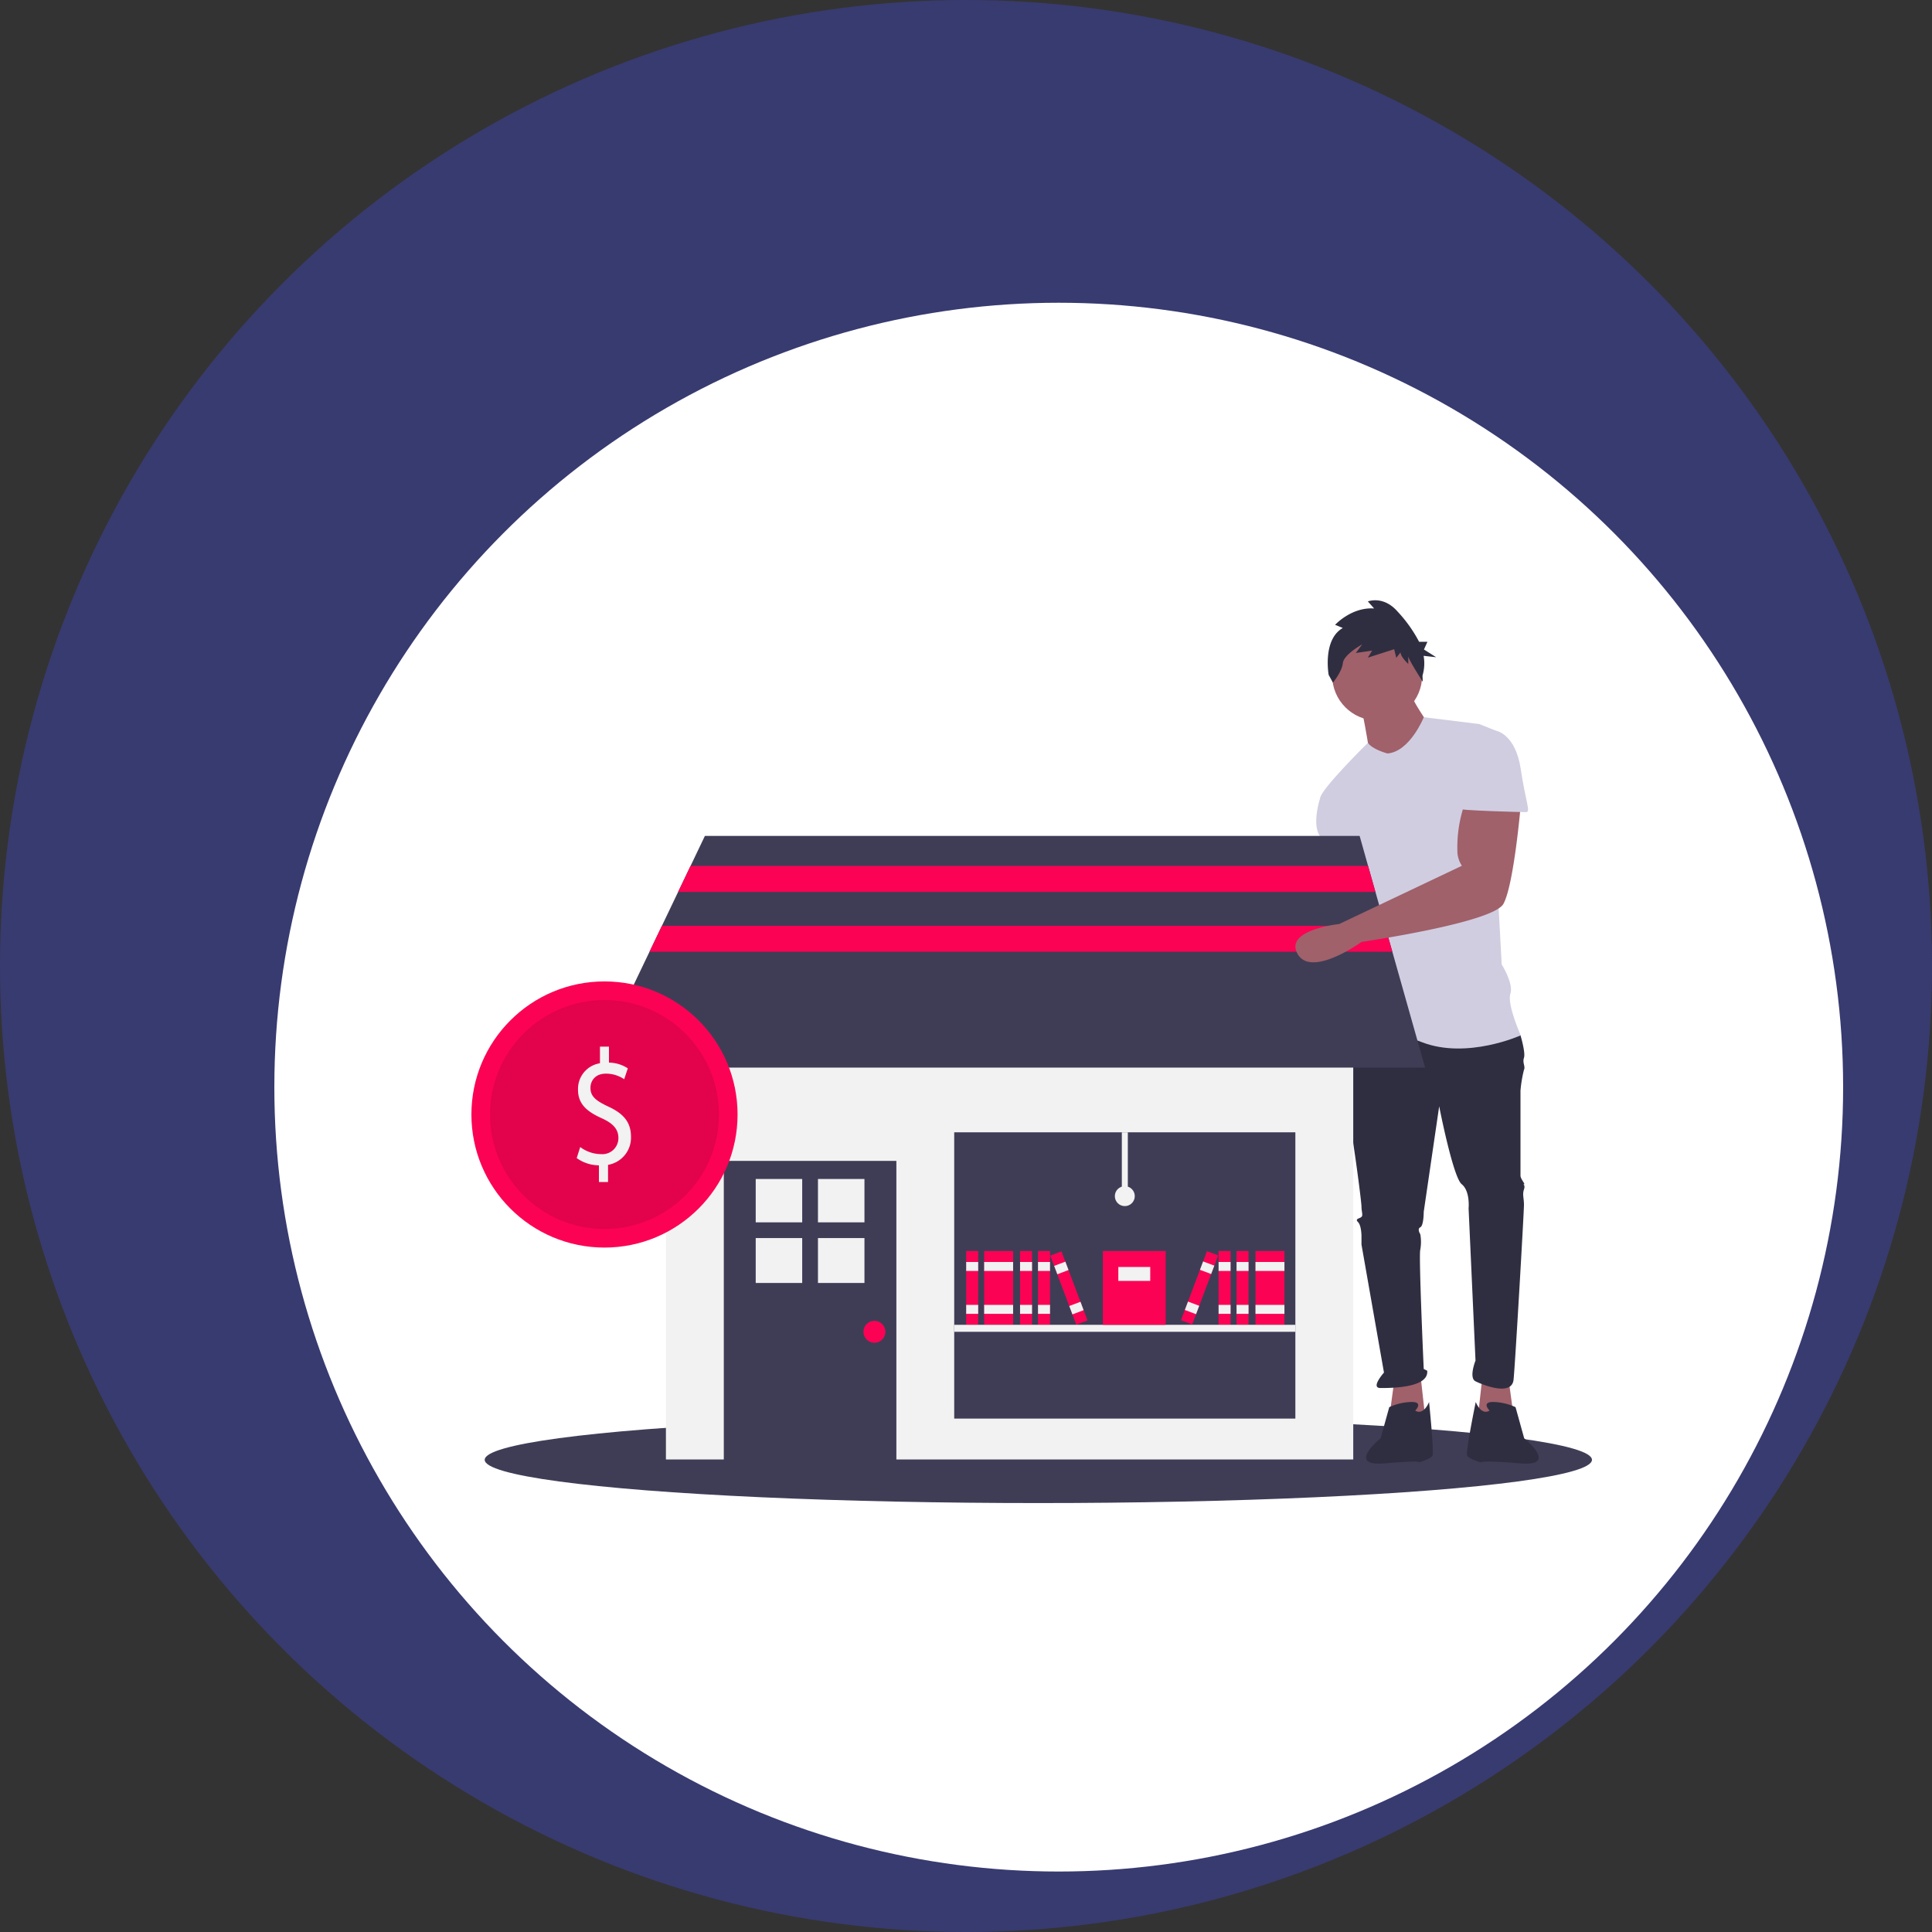 <svg xmlns="http://www.w3.org/2000/svg" viewBox="0 0 500 500"><rect x="0" y="0" width="500" height="500" fill="#333333" stroke="none"/><title>tu negocio</title><g id="Capa_2" data-name="Capa 2"><g id="Iconos_2" data-name="Iconos 2"><g id="fondo"><g id="fondo-2" data-name="fondo"><circle cx="250" cy="250" r="250" style="fill:#383b70"/></g><g id="fondo-3" data-name="fondo"><circle cx="274" cy="281.35" r="203" style="fill:#fff"/></g></g><g id="tu_negocio" data-name="tu negocio"><ellipse cx="268.72" cy="377.8" rx="143.28" ry="11.19" style="fill:#3f3d56"/><polygon points="390.43 357.01 391.77 366.86 382.37 367.75 383.71 355.66 390.43 357.01" style="fill:#a0616a"/><path d="M346.11,221.82s.9,12.09.9,12.54-6.27,31.33-6.27,31.33-8.95,17,0,16.56S347,266.14,347,266.14l9.4-26-4-18.36Z" style="fill:#a0616a"/><polygon points="360.88 357.01 359.54 366.86 368.94 367.75 367.6 355.66 360.88 357.01" style="fill:#a0616a"/><path d="M350.59,264.8l-2.24,3.13s-1.34,13.43,0,17.9,4,25.07,4,26.41.45,2.24,0,2.69-1.79.45-.9,1.34.9,3.58.9,3.58v2.24l5.82,33.13s-3.58,4-.9,4,12.54,0,12.09-4.48l-.9-.45s-1.34-29.54-.89-30.88a11.37,11.37,0,0,0,0-4s-.9-1.35,0-1.79.89-4,.89-4l4-27.31s3.58,18.35,5.82,20.15,1.79,6.26,1.79,6.26l1.79,39.39s-1.79,4.48,0,5.37,9.4,4,9.85-.44,2.69-43.42,2.69-45.21-.45-2.69,0-4-.45-1.34,0-1.34-.9-1.35-.9-2.24V282.25a33,33,0,0,1,.9-5.37c.44-.89-.45-1.79,0-3.13s-.9-5.82-.9-5.82l-20.14-5.37Z" style="fill:#2f2e41"/><path d="M366.26,365.06s2.23-2.23-.9-2.23a14.48,14.48,0,0,0-5.82,1.34l-2.24,8.06s-9.17,7.38,1.12,6.49,8.73-.23,8.73-.23,3.14-.89,3.58-1.79-.89-13.87-.89-13.87S368.49,366.41,366.26,365.06Z" style="fill:#2f2e41"/><path d="M385.5,365.06s-2.23-2.23.9-2.23a14.48,14.48,0,0,1,5.82,1.34l2.24,8.06s9.17,7.38-1.12,6.49-10.07-.23-10.07-.23-3.14-.89-3.58-1.79,2.23-13.87,2.23-13.87S383.27,366.41,385.5,365.06Z" style="fill:#2f2e41"/><circle cx="356.41" cy="174.82" r="11.64" style="fill:#a0616a"/><path d="M352.38,183.33s1.79,8.95,1.79,10.29,7.61,5.37,7.61,5.37l8.51-10.74s-5.38-7.61-5.38-9.4Z" style="fill:#a0616a"/><path d="M359.09,195s-3.9-1-5.08-2.76c0,0-12.37,12.16-12.37,14.39l9.84,17.46s0,6.27.9,6.72,0,0,0,1.79-2.69,13.43-1.79,15.22,1.79.44.89,3.13-3.13,17-3.13,17,8.06-2.69,19.7,1.79,25.51-1.79,25.51-1.79-3.58-8.06-2.68-10.74-2.24-7.61-2.24-7.61l-2.24-41.19s3.13-18.35.9-19.24l-4.48-1.79-14.34-1.77S364.91,194.52,359.09,195Z" style="fill:#d0cde1"/><path d="M346.11,203.47l-4.47,3.13s-2.24,6.72,0,9.85a22.92,22.92,0,0,1,3.13,7.61l9-.89Z" style="fill:#d0cde1"/><path d="M347.52,162.52l-2-.81s4.23-4.64,10.1-4.24L354,155.65s4-1.61,7.7,2.63a35.63,35.63,0,0,1,5.56,7.81h2.16l-.9,2,3.16,2-3.25-.36a11,11,0,0,1-.3,5.15l.09,1.57s-3.76-5.82-3.76-6.62v2s-2-1.82-2-3l-1.1,1.41-.55-2.22L354,170.2l1.1-1.82-4.22.61,1.65-2.22s-4.77,2.62-5,4.84-2.57,5.06-2.57,5.06l-1.1-2S342.2,165.55,347.52,162.52Z" style="fill:#2f2e41"/><rect x="172.34" y="252.76" width="177.88" height="124.95" style="fill:#f2f2f2"/><rect x="187.32" y="300.44" width="44.66" height="77.97" style="fill:#3f3d56"/><rect x="195.58" y="305.12" width="12.03" height="11.22" style="fill:#f2f2f2"/><rect x="211.69" y="305.12" width="12.03" height="11.22" style="fill:#f2f2f2"/><rect x="195.58" y="320.41" width="12.03" height="11.62" style="fill:#f2f2f2"/><rect x="211.69" y="320.41" width="12.03" height="11.62" style="fill:#f2f2f2"/><circle cx="226.3" cy="344.67" r="2.84" style="fill:#fc0254"/><rect x="246.95" y="293.04" width="88.29" height="74.09" style="fill:#3f3d56"/><polygon points="368.81 276.29 153.75 276.29 168.09 246.31 171.3 239.6 175.5 230.82 178.71 224.11 182.43 216.33 351.87 216.33 354.06 224.11 355.96 230.82 358.44 239.6 360.34 246.31 368.81 276.29" style="fill:#3f3d56"/><rect x="250.05" y="323.76" width="3.1" height="19.1" style="fill:#fc0254"/><rect x="250.05" y="326.6" width="3.1" height="2.32" style="fill:#f2f2f2"/><rect x="250.05" y="337.7" width="3.1" height="2.32" style="fill:#f2f2f2"/><rect x="254.7" y="323.76" width="7.49" height="19.1" style="fill:#fc0254"/><rect x="254.7" y="326.6" width="7.49" height="2.32" style="fill:#f2f2f2"/><rect x="254.7" y="337.7" width="7.49" height="2.32" style="fill:#f2f2f2"/><rect x="263.99" y="323.76" width="3.1" height="19.1" style="fill:#fc0254"/><rect x="263.99" y="326.6" width="3.1" height="2.32" style="fill:#f2f2f2"/><rect x="263.99" y="337.7" width="3.1" height="2.32" style="fill:#f2f2f2"/><rect x="268.64" y="323.76" width="3.1" height="19.1" style="fill:#fc0254"/><rect x="268.64" y="326.6" width="3.1" height="2.32" style="fill:#f2f2f2"/><rect x="268.64" y="337.7" width="3.1" height="2.32" style="fill:#f2f2f2"/><rect x="275.09" y="323.76" width="3.1" height="19.1" transform="translate(-99.79 119) rotate(-20.65)" style="fill:#fc0254"/><rect x="273.14" y="326.96" width="3.1" height="2.32" transform="translate(-98.08 117.98) rotate(-20.65)" style="fill:#f2f2f2"/><rect x="277.05" y="337.34" width="3.1" height="2.32" transform="translate(-101.49 120.03) rotate(-20.65)" style="fill:#f2f2f2"/><rect x="324.92" y="323.76" width="7.49" height="19.1" style="fill:#fc0254"/><rect x="324.92" y="326.6" width="7.49" height="2.32" style="fill:#f2f2f2"/><rect x="324.92" y="337.7" width="7.49" height="2.32" style="fill:#f2f2f2"/><rect x="320.02" y="323.76" width="3.1" height="19.1" style="fill:#fc0254"/><rect x="320.02" y="326.6" width="3.1" height="2.32" style="fill:#f2f2f2"/><rect x="320.02" y="337.7" width="3.1" height="2.32" style="fill:#f2f2f2"/><rect x="315.37" y="323.76" width="3.1" height="19.1" style="fill:#fc0254"/><rect x="315.37" y="326.6" width="3.1" height="2.32" style="fill:#f2f2f2"/><rect x="315.37" y="337.7" width="3.1" height="2.32" style="fill:#f2f2f2"/><rect x="300.91" y="331.76" width="19.1" height="3.1" transform="translate(-110.93 506.25) rotate(-69.35)" style="fill:#fc0254"/><rect x="311.26" y="326.57" width="2.32" height="3.1" transform="translate(-104.81 504.72) rotate(-69.35)" style="fill:#f2f2f2"/><rect x="307.34" y="336.96" width="2.32" height="3.1" transform="translate(-117.06 507.78) rotate(-69.35)" style="fill:#f2f2f2"/><rect x="246.95" y="342.86" width="88.29" height="1.81" style="fill:#f2f2f2"/><rect x="285.42" y="323.76" width="16.26" height="19.1" style="fill:#fc0254"/><rect x="289.42" y="327.89" width="8.26" height="3.61" style="fill:#f2f2f2"/><rect x="290.33" y="293.04" width="1.55" height="16.52" style="fill:#f2f2f2"/><circle cx="291.1" cy="309.56" r="2.58" style="fill:#f2f2f2"/><polygon points="355.96 230.82 175.5 230.82 178.71 224.11 354.06 224.11 355.96 230.82" style="fill:#fc0254"/><polygon points="360.34 246.31 168.09 246.31 171.3 239.6 358.44 239.6 360.34 246.31" style="fill:#fc0254"/><path d="M379.24,207.5a34.25,34.25,0,0,0-2.05,13.26,7,7,0,0,0,1.15,3.3h0l-31.75,15.08s-14.35,1.48-10.77,7.75,16.56-3.13,16.56-3.13,34-4.93,36.71-9.85,4.47-25.52,4.47-25.52Z" style="fill:#a0616a"/><path d="M380.58,189.15h6.72s4.92.89,6.26,9.84,2.69,11.19,1.34,11.19-17.45-.44-17.45-.89S380.58,189.15,380.58,189.15Z" style="fill:#d0cde1"/><circle cx="156.44" cy="288.43" r="34.44" style="fill:#fc0254"/><circle cx="156.44" cy="288.43" r="29.62" style="opacity:0.1;isolation:isolate"/><path d="M155,305.9v-4.31a10,10,0,0,1-5.75-1.88l.91-2.86a9.1,9.1,0,0,0,5.41,1.84,4.15,4.15,0,0,0,4.47-4.18c0-2.35-1.47-3.8-4.25-5.08-3.83-1.71-6.2-3.67-6.2-7.39a6.71,6.71,0,0,1,5.68-6.87v-4.31h2.33V275a9.12,9.12,0,0,1,4.88,1.49l-.94,2.82a8.32,8.32,0,0,0-4.73-1.45c-2.9,0-4,2-4,3.67,0,2.22,1.39,3.33,4.66,4.87,3.87,1.79,5.83,4,5.83,7.81a7.14,7.14,0,0,1-5.94,7.25v4.44Z" style="fill:#f2f2f2"/></g></g></g></svg>